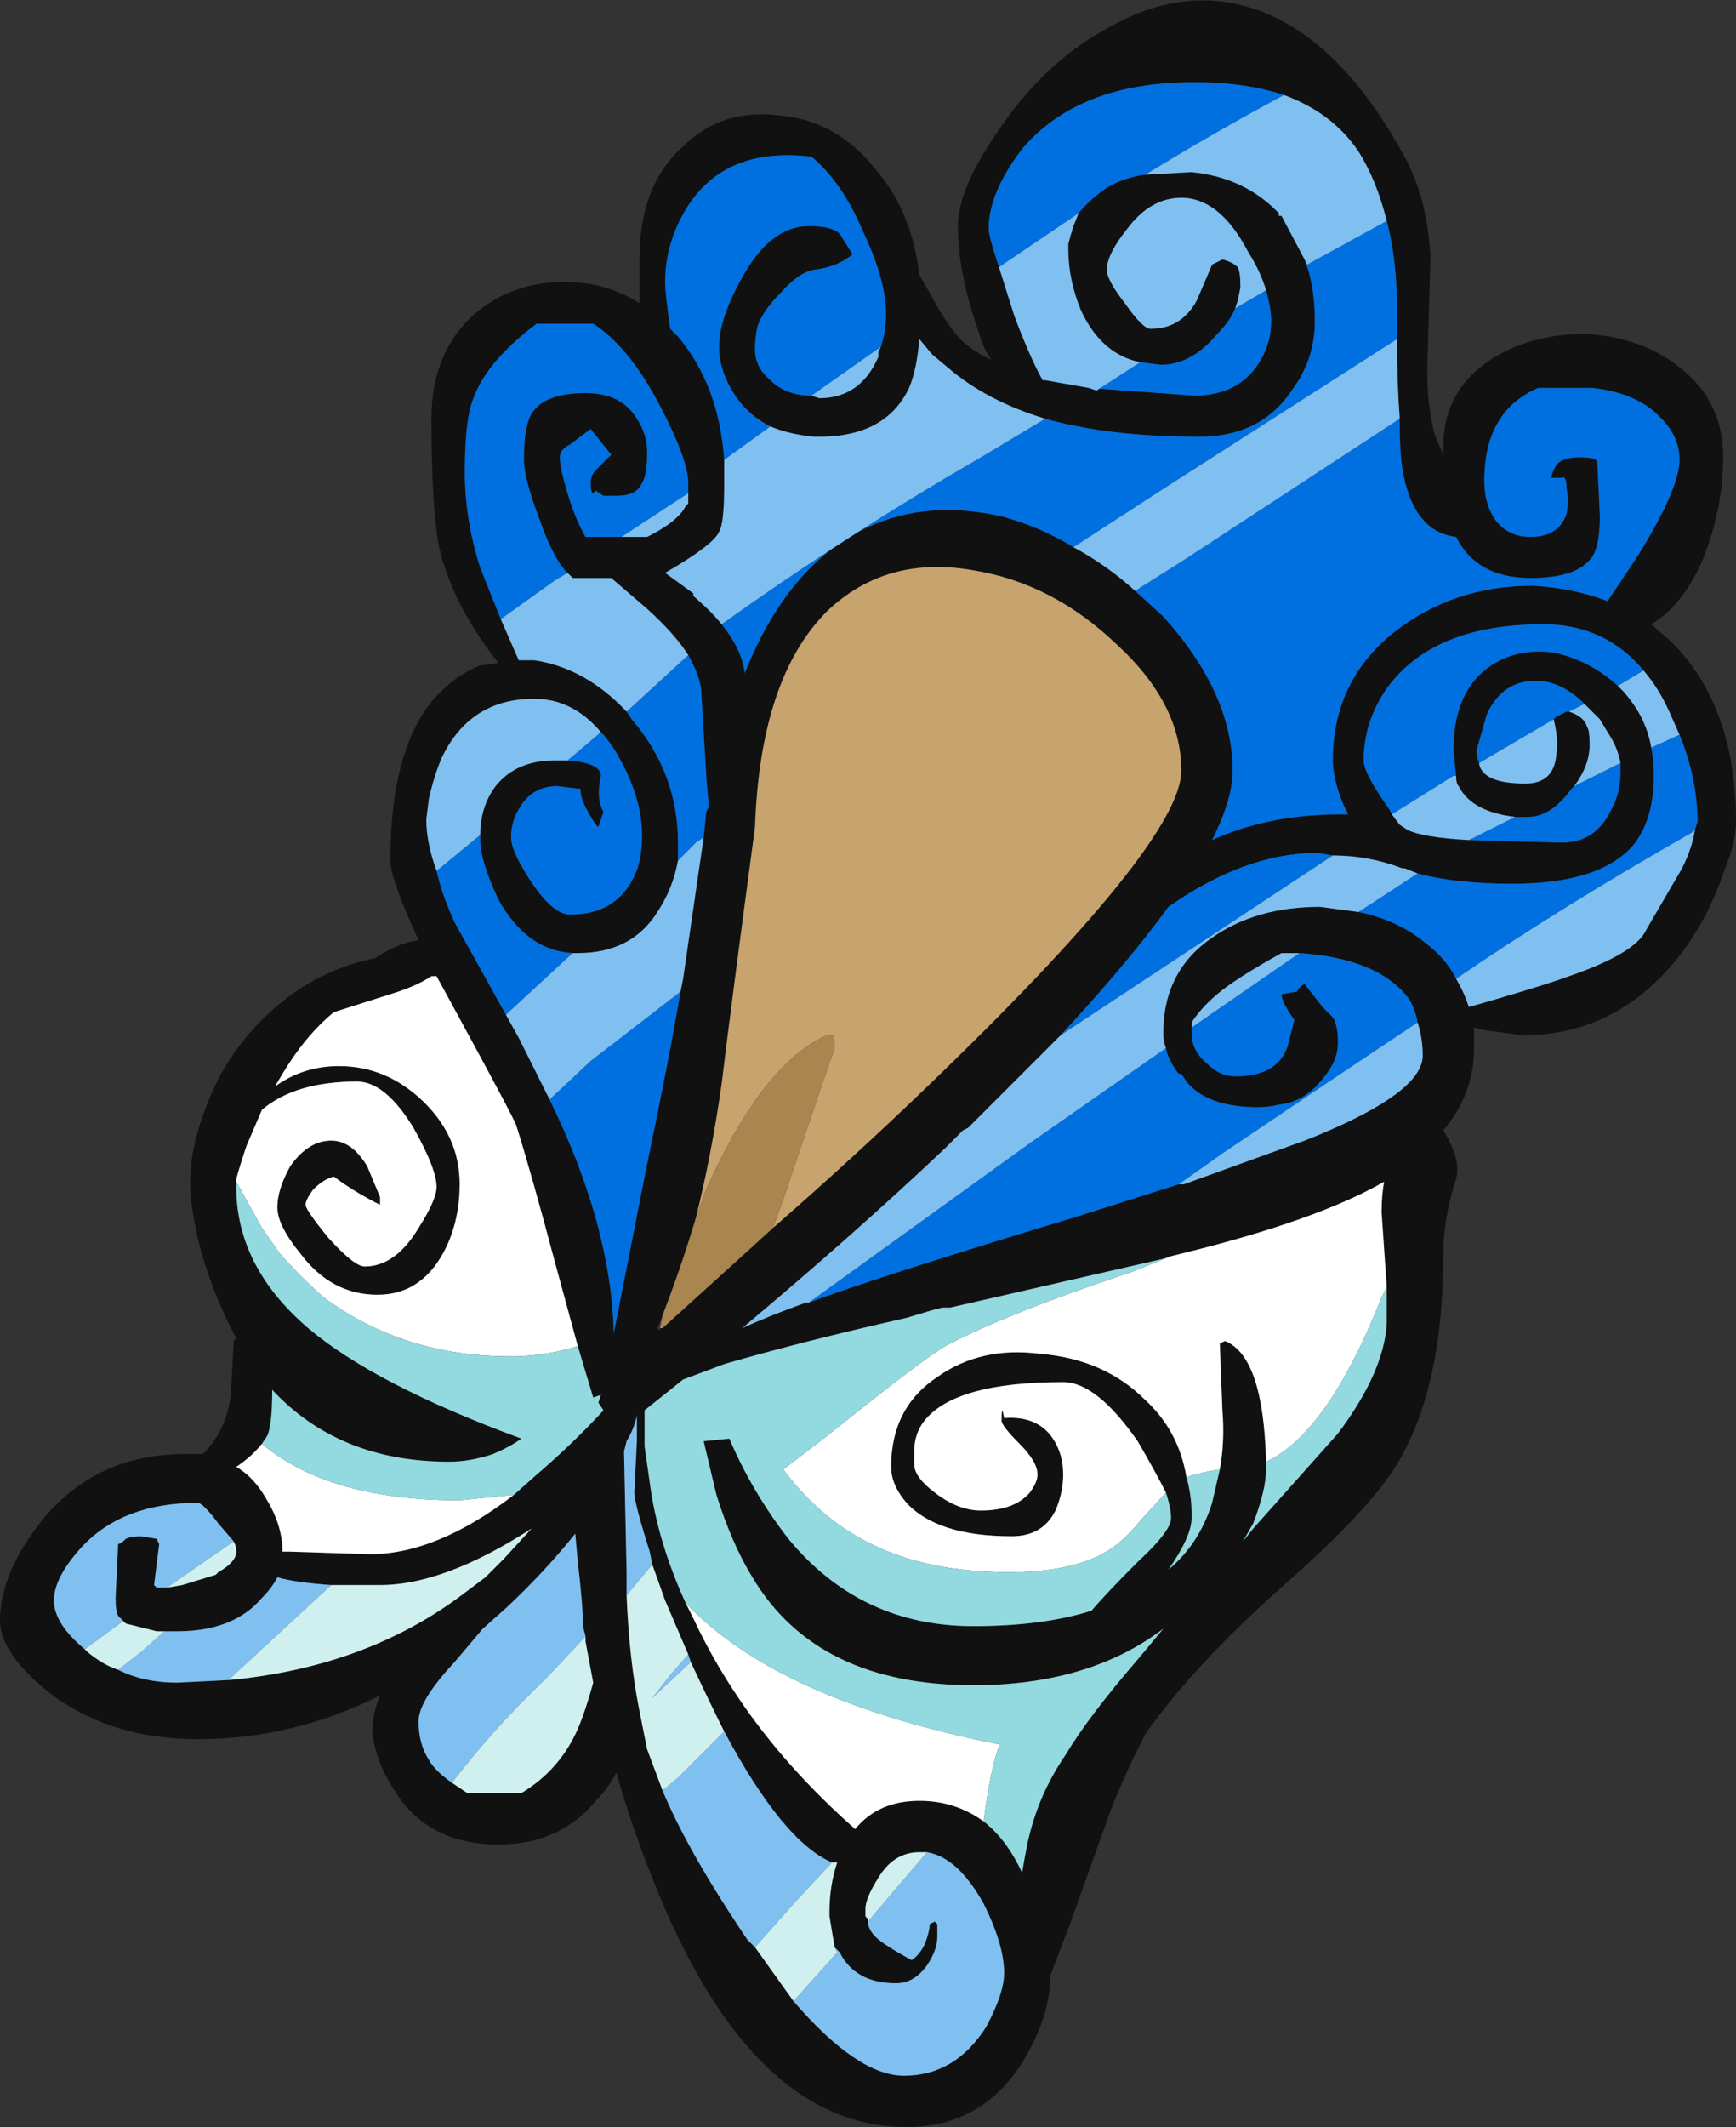 <?xml version="1.0" encoding="UTF-8" standalone="no"?>
<svg xmlns:ffdec="https://www.free-decompiler.com/flash" xmlns:xlink="http://www.w3.org/1999/xlink" ffdec:objectType="frame" height="289.8px" width="236.6px" xmlns="http://www.w3.org/2000/svg">
  <rect width="100%" height="100%" fill="#333333" stroke="none"/>
  <g transform="matrix(1.0, 0.0, 0.0, 1.0, 138.95, 171.15)">
    <use ffdec:characterId="580" height="41.4" transform="matrix(7.0, 0.0, 0.0, 7.0, -138.95, -171.15)" width="33.8" xlink:href="#shape0"/>
  </g>
  <defs>
    <g id="shape0" transform="matrix(1.0, 0.0, 0.0, 1.0, 19.85, 24.45)">
      <path d="M13.7 -15.55 Q13.7 -14.55 13.3 -13.55 12.9 -12.65 12.3 -12.3 L12.7 -11.95 Q13.95 -10.7 13.95 -8.45 13.95 -8.05 13.7 -7.45 13.45 -6.7 13.0 -6.05 11.75 -4.3 9.8 -4.3 L9.05 -4.4 8.85 -4.45 8.85 -4.05 Q8.85 -3.15 8.25 -2.45 8.6 -1.9 8.5 -1.5 8.25 -0.75 8.25 0.0 8.25 2.55 7.35 4.05 6.8 4.95 5.15 6.4 3.4 7.95 2.45 9.3 L2.3 9.6 Q2.0 10.2 1.75 10.85 L1.0 12.95 0.6 14.0 Q0.6 14.8 0.05 15.7 -0.75 16.95 -2.2 16.95 -5.25 16.95 -7.15 12.1 -7.55 11.1 -7.85 10.05 -8.0 10.35 -8.25 10.6 -8.95 11.45 -10.15 11.45 -11.55 11.45 -12.2 10.35 -12.55 9.8 -12.6 9.25 -12.6 8.9 -12.45 8.55 -14.15 9.4 -16.0 9.4 -17.75 9.4 -18.95 8.45 -19.85 7.7 -19.85 7.1 -19.85 6.15 -19.0 5.1 -17.95 3.85 -16.25 3.85 L-15.9 3.85 Q-15.4 3.35 -15.35 2.6 L-15.3 1.65 -15.25 1.6 -15.3 1.5 Q-15.75 0.65 -16.0 -0.35 -16.15 -1.05 -16.15 -1.4 -16.15 -2.15 -15.8 -3.0 -15.45 -3.9 -14.75 -4.6 -13.8 -5.55 -12.55 -5.8 -12.1 -6.1 -11.7 -6.15 -12.25 -7.35 -12.25 -7.7 -12.25 -9.85 -11.4 -10.85 -11.0 -11.3 -10.5 -11.5 L-10.45 -11.5 -10.15 -11.55 Q-11.05 -12.7 -11.3 -13.8 -11.45 -14.55 -11.45 -16.3 -11.45 -17.6 -10.6 -18.35 -9.75 -19.05 -8.6 -18.95 -7.95 -18.9 -7.4 -18.55 L-7.4 -19.4 Q-7.4 -20.85 -6.55 -21.6 -5.8 -22.35 -4.65 -22.2 -3.55 -22.1 -2.8 -21.15 -2.1 -20.35 -1.95 -19.1 L-1.75 -18.75 Q-1.4 -18.1 -1.15 -17.85 -0.9 -17.6 -0.55 -17.45 -0.7 -17.65 -0.8 -18.0 -1.2 -19.15 -1.2 -20.05 -1.2 -20.8 -0.35 -22.0 0.55 -23.3 1.8 -23.95 3.25 -24.75 4.65 -24.25 6.3 -23.65 7.55 -21.3 7.95 -20.5 8.0 -19.45 L7.95 -17.65 Q7.9 -16.6 8.1 -15.95 L8.25 -15.6 8.25 -15.75 Q8.25 -16.8 9.1 -17.4 9.9 -17.95 11.0 -17.95 12.1 -17.9 12.85 -17.3 13.7 -16.65 13.7 -15.55 M2.25 -12.95 L2.8 -12.45 Q4.15 -10.95 4.15 -9.45 4.15 -8.9 3.75 -8.1 4.85 -8.6 6.25 -8.6 L6.4 -8.6 6.3 -8.8 Q6.1 -9.3 6.1 -9.65 6.1 -11.2 7.3 -12.15 8.45 -13.05 10.0 -13.05 10.8 -13.0 11.45 -12.75 L12.05 -13.65 Q12.85 -14.95 12.85 -15.5 12.85 -15.95 12.5 -16.3 12.05 -16.8 11.15 -16.9 L10.1 -16.9 Q9.05 -16.45 9.05 -15.1 9.05 -14.65 9.25 -14.35 9.5 -14.0 9.95 -14.0 10.5 -14.0 10.65 -14.45 10.7 -14.7 10.65 -14.95 10.65 -15.2 10.55 -15.15 L10.35 -15.15 Q10.4 -15.35 10.5 -15.45 10.65 -15.55 10.9 -15.55 11.25 -15.55 11.25 -15.45 L11.3 -14.4 Q11.3 -13.75 11.1 -13.55 10.8 -13.2 9.95 -13.2 8.9 -13.2 8.5 -14.0 7.65 -14.1 7.45 -15.35 7.4 -15.7 7.4 -16.3 L7.4 -16.35 Q7.35 -17.0 7.35 -17.85 L7.35 -18.4 Q7.35 -19.4 7.15 -20.15 6.95 -20.95 6.6 -21.5 6.1 -22.25 5.15 -22.6 4.4 -22.85 3.4 -22.85 1.15 -22.85 0.05 -21.55 -0.6 -20.7 -0.6 -20.0 -0.6 -19.85 -0.4 -19.25 L-0.1 -18.3 Q0.2 -17.5 0.45 -17.05 L0.5 -17.05 1.35 -16.9 3.4 -16.75 Q4.3 -16.75 4.7 -17.45 4.9 -17.8 4.9 -18.2 4.9 -18.45 4.8 -18.8 4.7 -19.15 4.45 -19.55 3.9 -20.6 3.15 -20.6 2.55 -20.6 2.1 -20.0 1.7 -19.5 1.7 -19.2 1.7 -19.0 2.05 -18.55 2.4 -18.05 2.55 -18.05 3.15 -18.05 3.45 -18.6 L3.75 -19.3 3.95 -19.4 Q4.15 -19.35 4.25 -19.25 4.3 -19.15 4.3 -18.9 L4.3 -18.85 4.25 -18.6 4.2 -18.45 Q4.1 -18.2 3.85 -17.95 3.35 -17.35 2.75 -17.35 L2.35 -17.4 Q1.6 -17.55 1.2 -18.4 0.95 -19.0 0.95 -19.6 L0.95 -19.7 Q1.0 -19.9 1.05 -20.05 L1.15 -20.3 Q1.35 -20.55 1.7 -20.8 2.05 -21.0 2.45 -21.05 L3.35 -21.1 Q4.35 -21.0 5.0 -20.35 L5.05 -20.3 5.05 -20.25 5.1 -20.25 5.55 -19.4 Q5.75 -18.9 5.75 -18.2 5.75 -17.45 5.3 -16.85 4.7 -15.95 3.5 -15.95 1.75 -15.95 0.5 -16.3 -0.65 -16.65 -1.4 -17.3 L-1.7 -17.55 -1.95 -17.85 Q-2.0 -17.25 -2.15 -16.9 -2.6 -15.95 -3.9 -15.95 L-4.0 -15.95 Q-4.5 -16.0 -4.85 -16.15 -5.25 -16.35 -5.5 -16.7 -5.85 -17.2 -5.85 -17.7 -5.85 -18.25 -5.4 -19.05 -4.85 -20.05 -4.1 -20.05 -3.65 -20.05 -3.5 -19.9 L-3.25 -19.5 Q-3.55 -19.25 -4.0 -19.2 -4.3 -19.15 -4.65 -18.75 -5.0 -18.4 -5.1 -18.1 -5.15 -17.9 -5.15 -17.65 -5.15 -17.3 -4.85 -17.05 -4.55 -16.75 -4.05 -16.75 L-3.9 -16.7 Q-3.1 -16.7 -2.75 -17.5 L-2.75 -17.6 -2.7 -17.7 Q-2.6 -18.0 -2.6 -18.35 -2.6 -19.0 -3.05 -19.95 -3.45 -20.9 -4.05 -21.4 -5.7 -21.6 -6.45 -20.45 -6.9 -19.75 -6.9 -18.95 -6.9 -18.75 -6.8 -18.05 L-6.65 -17.9 Q-5.85 -16.95 -5.75 -15.5 L-5.75 -15.0 Q-5.75 -14.25 -5.85 -14.1 -5.95 -13.85 -6.9 -13.3 L-6.35 -12.9 -6.35 -12.85 Q-6.0 -12.55 -5.8 -12.3 -5.4 -11.8 -5.35 -11.35 -4.75 -12.85 -3.8 -13.65 -2.35 -14.85 -0.35 -14.4 0.4 -14.2 1.05 -13.8 1.7 -13.45 2.25 -12.95 M11.0 -10.75 Q10.55 -11.2 10.05 -11.2 9.4 -11.2 9.1 -10.55 L8.9 -9.85 Q8.9 -9.7 8.95 -9.6 8.95 -9.5 9.05 -9.4 9.25 -9.2 9.85 -9.2 10.4 -9.2 10.45 -9.75 10.5 -10.05 10.4 -10.45 L10.45 -10.5 10.65 -10.6 10.7 -10.6 Q11.0 -10.5 11.05 -10.3 11.1 -10.25 11.1 -9.95 11.1 -9.55 10.8 -9.15 L10.75 -9.1 Q10.35 -8.55 9.9 -8.55 L9.65 -8.55 Q8.8 -8.65 8.55 -9.15 8.5 -9.2 8.5 -9.35 L8.45 -9.85 Q8.45 -10.9 9.05 -11.4 9.6 -11.85 10.4 -11.75 11.1 -11.6 11.65 -11.1 L11.75 -11.0 Q12.2 -10.5 12.3 -9.9 12.35 -9.65 12.35 -9.35 12.35 -8.5 11.95 -8.0 11.3 -7.25 9.6 -7.25 8.5 -7.25 7.75 -7.45 L7.5 -7.55 7.45 -7.55 Q6.8 -7.8 6.1 -7.8 L5.8 -7.85 Q4.4 -7.85 2.9 -6.8 2.1 -5.7 0.8 -4.3 L-1.0 -2.5 -1.1 -2.45 -1.45 -2.1 Q-3.25 -0.4 -5.4 1.4 -4.85 1.15 -4.15 0.9 L-4.1 0.9 Q-2.6 0.35 1.05 -0.75 L3.1 -1.4 3.2 -1.4 5.55 -2.25 5.8 -2.35 Q7.85 -3.2 7.85 -3.9 7.85 -4.25 7.75 -4.55 7.7 -4.85 7.55 -5.05 6.95 -5.8 5.45 -5.9 L5.1 -5.9 Q4.2 -5.4 3.85 -5.1 3.55 -4.85 3.35 -4.55 L3.35 -4.5 3.35 -4.35 Q3.35 -4.0 3.65 -3.75 3.9 -3.5 4.2 -3.5 5.1 -3.5 5.25 -4.2 L5.35 -4.6 Q5.1 -4.95 5.1 -5.1 L5.4 -5.15 Q5.45 -5.25 5.55 -5.3 L5.9 -4.85 6.1 -4.65 Q6.2 -4.5 6.2 -4.15 6.2 -3.8 5.9 -3.45 5.55 -3.0 5.05 -2.95 4.85 -2.9 4.65 -2.9 3.65 -2.9 3.25 -3.4 L3.15 -3.55 3.1 -3.55 Q2.9 -3.8 2.85 -4.05 2.8 -4.2 2.8 -4.3 L2.8 -4.35 Q2.8 -5.55 3.75 -6.2 4.6 -6.8 5.85 -6.8 L6.6 -6.7 Q7.35 -6.55 7.9 -6.1 8.3 -5.8 8.5 -5.4 8.65 -5.15 8.75 -4.85 10.15 -5.25 10.7 -5.45 12.0 -5.9 12.2 -6.35 L12.9 -7.55 Q13.1 -7.95 13.15 -8.3 L13.2 -8.45 Q13.2 -9.3 12.85 -10.15 L12.65 -10.6 Q12.45 -11.05 12.15 -11.4 11.4 -12.3 10.2 -12.3 8.05 -12.3 7.15 -11.05 6.7 -10.4 6.7 -9.65 6.7 -9.4 7.2 -8.7 L7.25 -8.6 7.4 -8.4 7.55 -8.3 Q7.85 -8.15 8.75 -8.1 L10.55 -8.05 Q11.2 -8.05 11.5 -8.65 11.7 -9.0 11.7 -9.4 L11.7 -9.6 Q11.65 -9.9 11.45 -10.2 L11.3 -10.45 11.0 -10.75 M-4.8 -0.55 Q-3.2 -1.95 -1.85 -3.25 3.15 -8.05 3.15 -9.45 3.15 -10.75 1.9 -11.9 0.65 -13.1 -0.9 -13.35 -2.6 -13.65 -3.75 -12.55 -5.05 -11.25 -5.15 -8.35 -5.6 -5.0 -5.8 -3.35 -6.0 -1.95 -6.3 -0.75 -6.6 0.25 -6.95 1.15 L-7.05 1.4 -7.0 1.45 -7.0 1.4 -6.95 1.4 -5.35 -0.05 -4.8 -0.55 M7.15 0.6 L7.05 -0.85 Q7.05 -1.2 7.1 -1.45 5.8 -0.7 3.15 -0.05 L2.95 0.0 2.8 0.05 -1.35 1.0 -1.5 1.0 -1.7 1.05 -2.2 1.2 Q-4.2 1.65 -5.75 2.1 L-6.55 2.4 -7.3 3.0 -7.3 3.7 -7.2 4.4 Q-7.05 5.55 -6.5 6.75 L-6.35 7.05 Q-5.3 9.3 -3.2 11.15 -2.75 10.6 -1.95 10.6 -1.25 10.6 -0.7 11.0 -0.25 11.35 0.05 12.0 0.1 11.7 0.15 11.45 0.35 10.5 0.9 9.7 1.35 8.95 2.3 7.85 L2.8 7.25 Q1.35 8.35 -0.9 8.35 -3.95 8.35 -5.2 6.25 -5.6 5.6 -5.9 4.65 L-6.15 3.6 -5.65 3.55 Q-5.2 4.6 -4.5 5.5 -3.1 7.2 -0.9 7.2 0.45 7.2 1.4 6.9 1.7 6.55 2.3 5.95 2.95 5.35 2.95 5.1 2.95 4.9 2.85 4.6 2.65 4.2 2.3 3.6 1.5 2.45 0.85 2.45 -1.25 2.45 -1.85 3.2 -2.05 3.45 -2.05 3.8 L-2.05 4.05 Q-2.05 4.3 -1.65 4.6 -1.2 4.95 -0.75 4.95 -0.1 4.95 0.2 4.6 0.35 4.4 0.35 4.25 0.35 4.0 0.0 3.65 -0.35 3.3 -0.35 3.2 -0.35 2.85 -0.3 3.15 0.35 3.1 0.65 3.55 0.85 3.85 0.85 4.25 0.85 4.6 0.7 4.95 0.45 5.45 -0.15 5.45 -1.6 5.45 -2.2 4.8 -2.5 4.45 -2.5 4.1 -2.5 2.95 -1.6 2.35 -0.75 1.75 0.4 1.9 1.65 2.0 2.45 2.8 3.1 3.4 3.25 4.3 3.35 4.65 3.35 5.0 L3.35 5.1 Q3.35 5.45 2.9 6.1 3.5 5.6 3.75 4.8 L3.9 4.15 Q4.0 3.6 3.95 3.0 L3.9 1.7 4.0 1.65 Q4.75 1.95 4.8 4.0 L4.8 4.15 Q4.8 4.55 4.55 5.2 L4.35 5.55 4.55 5.3 6.2 3.45 Q7.1 2.25 7.15 1.3 L7.15 0.6 M-8.75 -13.25 Q-9.05 -13.5 -9.35 -14.35 -9.65 -15.15 -9.65 -15.5 -9.65 -16.15 -9.5 -16.4 -9.25 -16.8 -8.45 -16.8 -7.75 -16.8 -7.45 -16.3 -7.25 -16.0 -7.25 -15.65 -7.25 -15.2 -7.35 -15.05 -7.45 -14.8 -7.85 -14.8 L-8.1 -14.8 -8.25 -14.9 -8.3 -14.85 Q-8.35 -14.85 -8.35 -15.05 -8.35 -15.2 -8.25 -15.3 L-7.95 -15.6 -8.35 -16.1 -8.75 -15.8 Q-8.95 -15.7 -8.95 -15.55 -8.95 -15.35 -8.8 -14.85 -8.65 -14.35 -8.45 -14.0 L-7.75 -14.0 -7.25 -14.0 Q-6.65 -14.3 -6.5 -14.6 L-6.45 -14.65 -6.45 -14.85 -6.45 -15.05 Q-6.45 -15.5 -7.0 -16.55 -7.6 -17.7 -8.3 -18.15 L-9.4 -18.15 Q-10.4 -17.4 -10.65 -16.65 -10.8 -16.25 -10.8 -15.25 -10.8 -14.35 -10.5 -13.4 L-10.1 -12.4 -9.75 -11.6 -9.45 -11.6 Q-8.45 -11.45 -7.65 -10.6 L-7.55 -10.45 Q-6.65 -9.4 -6.65 -8.05 -6.65 -7.9 -6.65 -7.7 -6.75 -7.15 -7.05 -6.7 -7.55 -5.9 -8.6 -5.9 L-8.7 -5.9 Q-9.6 -5.95 -10.15 -6.95 -10.5 -7.7 -10.5 -8.1 L-10.5 -8.2 Q-10.5 -8.75 -10.2 -9.15 -9.8 -9.65 -9.05 -9.65 L-8.8 -9.65 Q-8.15 -9.6 -8.15 -9.35 -8.25 -8.9 -8.1 -8.65 L-8.2 -8.35 Q-8.3 -8.45 -8.4 -8.65 -8.55 -8.9 -8.55 -9.1 L-8.6 -9.1 -9.0 -9.15 Q-9.5 -9.15 -9.75 -8.7 -9.9 -8.45 -9.9 -8.15 -9.9 -7.9 -9.55 -7.35 -9.1 -6.65 -8.75 -6.65 -7.85 -6.65 -7.5 -7.4 -7.35 -7.7 -7.35 -8.2 -7.35 -8.95 -7.85 -9.8 -8.0 -10.05 -8.15 -10.2 -8.7 -10.85 -9.45 -10.85 -10.7 -10.85 -11.25 -9.7 -11.4 -9.35 -11.5 -8.9 L-11.55 -8.5 Q-11.55 -8.05 -11.35 -7.5 -11.25 -7.05 -11.0 -6.5 L-10.0 -4.7 -9.75 -4.25 -9.15 -3.05 Q-7.95 -0.6 -7.9 1.5 L-7.25 -1.8 Q-6.85 -3.7 -6.6 -5.15 L-6.55 -5.4 -6.15 -8.15 -6.1 -8.65 -6.05 -8.75 -6.1 -9.35 -6.2 -11.05 Q-6.25 -11.35 -6.45 -11.7 -6.7 -12.1 -7.25 -12.6 L-7.95 -13.2 -8.7 -13.2 -8.75 -13.25 M-8.6 1.75 L-9.05 0.1 Q-9.5 -1.6 -9.8 -2.55 -9.85 -2.7 -11.05 -4.9 L-11.35 -5.45 -11.45 -5.45 Q-11.75 -5.25 -12.25 -5.1 L-13.35 -4.75 Q-13.9 -4.3 -14.35 -3.55 L-14.5 -3.3 Q-13.95 -3.7 -13.25 -3.7 -12.35 -3.7 -11.65 -3.05 -10.9 -2.35 -10.9 -1.4 -10.9 -0.75 -11.15 -0.2 -11.6 0.75 -12.5 0.75 -13.4 0.75 -14.0 -0.05 -14.45 -0.6 -14.45 -0.95 -14.45 -1.3 -14.2 -1.75 -13.85 -2.25 -13.4 -2.25 -13.0 -2.25 -12.7 -1.75 L-12.45 -1.15 -12.45 -1.0 Q-12.95 -1.25 -13.35 -1.55 -13.55 -1.5 -13.75 -1.3 -13.9 -1.1 -13.9 -1.0 -13.9 -0.9 -13.45 -0.35 -12.95 0.2 -12.75 0.2 -12.15 0.2 -11.7 -0.55 -11.35 -1.1 -11.35 -1.35 -11.35 -1.7 -11.8 -2.5 -12.35 -3.4 -12.9 -3.4 -14.1 -3.4 -14.75 -2.85 L-15.05 -2.15 Q-15.2 -1.7 -15.25 -1.5 L-15.25 -1.45 -15.25 -1.35 Q-15.25 0.2 -13.85 1.4 -12.55 2.5 -9.7 3.55 -9.9 3.7 -10.25 3.85 -10.7 4.0 -11.1 4.0 -13.25 4.0 -14.55 2.6 -14.55 3.3 -14.65 3.5 L-14.75 3.65 Q-14.95 3.9 -15.25 4.1 -14.9 4.3 -14.65 4.75 -14.35 5.25 -14.35 5.75 L-14.2 5.75 -12.65 5.8 Q-11.35 5.8 -9.85 4.65 L-9.4 4.25 Q-8.7 3.65 -8.1 3.0 L-8.2 2.85 -8.15 2.7 -8.3 2.75 -8.6 1.75 M-7.15 6.0 L-7.2 5.75 Q-7.5 4.8 -7.5 4.6 L-7.45 3.6 -7.45 3.1 Q-7.5 3.35 -7.65 3.6 L-7.7 3.8 -7.65 6.15 -7.65 6.6 Q-7.6 7.85 -7.4 8.85 L-7.25 9.6 -6.95 10.4 Q-6.45 11.6 -5.3 13.3 L-5.15 13.45 -4.4 14.5 Q-3.15 15.95 -2.25 15.95 -1.25 15.95 -0.65 15.0 -0.3 14.35 -0.3 13.95 -0.3 13.4 -0.7 12.6 -1.2 11.7 -1.8 11.6 L-1.95 11.6 Q-2.45 11.6 -2.75 12.1 -3.0 12.5 -3.0 12.7 L-3.0 12.85 -2.95 12.9 -2.95 12.95 Q-2.95 13.1 -2.8 13.25 -2.65 13.4 -2.1 13.7 -1.95 13.6 -1.85 13.4 -1.75 13.15 -1.75 13.0 L-1.65 12.95 -1.6 13.0 -1.6 13.25 Q-1.6 13.5 -1.8 13.8 -2.05 14.15 -2.4 14.15 -3.2 14.15 -3.5 13.55 L-3.6 13.45 -3.7 12.85 -3.7 12.75 Q-3.7 12.25 -3.55 11.8 L-3.65 11.8 Q-4.6 11.4 -5.75 9.25 -6.05 8.65 -6.4 7.9 L-6.45 7.75 -6.9 6.7 -7.15 6.0 M-15.4 8.25 Q-12.7 8.0 -10.8 6.55 L-10.4 6.25 -10.05 5.9 -9.5 5.3 Q-11.2 6.4 -12.45 6.4 L-13.4 6.4 Q-14.1 6.35 -14.45 6.25 -14.55 6.45 -14.75 6.65 -15.3 7.3 -16.4 7.3 L-16.65 7.3 -16.8 7.3 -17.4 7.15 -17.45 7.1 -17.55 7.0 Q-17.6 6.9 -17.6 6.65 L-17.55 5.6 Q-17.5 5.6 -17.4 5.5 -17.3 5.45 -17.1 5.45 L-16.8 5.5 -16.75 5.6 -16.85 6.4 -16.8 6.45 -16.6 6.45 -16.3 6.4 -15.65 6.2 -15.6 6.15 Q-15.25 5.95 -15.25 5.75 L-15.25 5.7 Q-15.25 5.65 -15.3 5.55 L-15.6 5.2 Q-15.9 4.8 -16.0 4.8 -17.45 4.8 -18.25 5.65 -18.8 6.25 -18.8 6.7 -18.8 7.15 -18.2 7.65 L-18.15 7.7 Q-17.85 7.95 -17.55 8.05 -17.05 8.3 -16.4 8.3 L-15.4 8.25 M-8.45 7.4 L-8.5 7.2 Q-8.5 6.8 -8.6 5.95 L-8.65 5.4 Q-9.25 6.15 -10.0 6.85 L-10.45 7.25 -11.0 7.9 Q-11.7 8.65 -11.7 9.05 -11.7 9.5 -11.5 9.8 -11.4 10.0 -11.05 10.25 L-10.75 10.45 -9.7 10.45 Q-8.95 10.0 -8.6 9.2 -8.45 8.85 -8.3 8.3 L-8.45 7.5 -8.45 7.4" fill="#111111" fill-rule="evenodd" stroke="none"/>
      <path d="M2.95 0.0 L3.15 -0.05 Q5.8 -0.7 7.1 -1.45 7.05 -1.2 7.05 -0.85 L7.15 0.6 7.05 0.8 Q6.0 3.45 4.8 4.0 4.75 1.95 4.0 1.65 L3.9 1.7 3.95 3.0 Q4.0 3.6 3.9 4.15 3.55 4.2 3.25 4.3 3.1 3.4 2.45 2.8 1.65 2.0 0.4 1.9 -0.75 1.75 -1.6 2.35 -2.5 2.95 -2.5 4.1 -2.5 4.45 -2.2 4.8 -1.6 5.45 -0.15 5.45 0.45 5.45 0.7 4.95 0.85 4.6 0.85 4.25 0.85 3.85 0.65 3.55 0.35 3.1 -0.3 3.15 -0.35 2.85 -0.35 3.2 -0.35 3.3 0.0 3.65 0.35 4.0 0.35 4.25 0.35 4.4 0.2 4.6 -0.1 4.95 -0.75 4.95 -1.2 4.95 -1.65 4.6 -2.05 4.3 -2.05 4.05 L-2.05 3.8 Q-2.05 3.45 -1.85 3.2 -1.25 2.45 0.85 2.45 1.5 2.45 2.3 3.6 2.65 4.2 2.85 4.6 L2.35 5.15 Q1.95 5.65 1.5 5.85 0.85 6.15 -0.2 6.15 -2.05 6.15 -3.25 5.4 -4.0 4.95 -4.6 4.15 L-3.75 3.5 Q-1.7 1.85 -1.35 1.7 -0.2 1.1 2.2 0.3 L2.95 0.0 M-6.5 6.75 Q-4.7 8.65 -0.4 9.5 L-0.4 9.55 Q-0.55 9.9 -0.7 11.0 -1.25 10.6 -1.95 10.6 -2.75 10.6 -3.2 11.15 -5.3 9.3 -6.35 7.05 L-6.5 6.75 M-15.25 -1.45 L-15.25 -1.5 Q-15.2 -1.7 -15.05 -2.15 L-14.75 -2.85 Q-14.1 -3.4 -12.9 -3.4 -12.35 -3.4 -11.8 -2.5 -11.35 -1.7 -11.35 -1.35 -11.35 -1.1 -11.7 -0.55 -12.15 0.2 -12.75 0.2 -12.95 0.2 -13.45 -0.35 -13.9 -0.9 -13.9 -1.0 -13.9 -1.1 -13.75 -1.3 -13.55 -1.5 -13.35 -1.55 -12.95 -1.25 -12.45 -1.0 L-12.45 -1.15 -12.7 -1.75 Q-13.0 -2.25 -13.4 -2.25 -13.85 -2.25 -14.2 -1.75 -14.45 -1.3 -14.45 -0.95 -14.45 -0.6 -14.0 -0.05 -13.4 0.75 -12.5 0.75 -11.6 0.75 -11.15 -0.2 -10.9 -0.75 -10.9 -1.4 -10.9 -2.35 -11.65 -3.05 -12.35 -3.7 -13.25 -3.7 -13.95 -3.7 -14.5 -3.3 L-14.35 -3.55 Q-13.9 -4.3 -13.35 -4.75 L-12.25 -5.1 Q-11.75 -5.25 -11.45 -5.45 L-11.35 -5.45 -11.05 -4.9 Q-9.85 -2.7 -9.8 -2.55 -9.5 -1.6 -9.05 0.1 L-8.6 1.75 Q-9.25 1.95 -9.9 1.95 -12.0 1.95 -13.55 0.8 -14.0 0.4 -14.4 -0.05 L-14.75 -0.55 -15.25 -1.45 M-9.85 4.65 Q-11.35 5.8 -12.65 5.8 L-14.2 5.75 -14.35 5.75 Q-14.35 5.25 -14.65 4.75 -14.9 4.3 -15.25 4.1 -14.95 3.9 -14.75 3.65 -13.45 4.75 -10.9 4.75 L-9.9 4.65 -9.85 4.65" fill="#ffffff" fill-rule="evenodd" stroke="none"/>
      <path d="M2.95 0.0 L2.2 0.3 Q-0.2 1.1 -1.35 1.7 -1.7 1.85 -3.75 3.5 L-4.6 4.15 Q-4.0 4.95 -3.25 5.4 -2.05 6.15 -0.2 6.15 0.85 6.15 1.5 5.85 1.95 5.65 2.35 5.15 L2.85 4.6 Q2.95 4.9 2.95 5.1 2.95 5.35 2.3 5.95 1.7 6.55 1.4 6.9 0.45 7.2 -0.9 7.2 -3.1 7.2 -4.5 5.5 -5.2 4.6 -5.65 3.55 L-6.15 3.6 -5.9 4.65 Q-5.6 5.6 -5.2 6.25 -3.95 8.35 -0.9 8.35 1.35 8.35 2.8 7.25 L2.3 7.85 Q1.35 8.95 0.9 9.7 0.35 10.5 0.15 11.45 0.1 11.7 0.05 12.0 -0.25 11.35 -0.7 11.0 -0.55 9.9 -0.4 9.55 L-0.4 9.5 Q-4.7 8.65 -6.5 6.75 -7.05 5.55 -7.2 4.4 L-7.3 3.7 -7.3 3.0 -6.55 2.4 -5.75 2.1 Q-4.2 1.65 -2.2 1.2 L-1.7 1.05 -1.5 1.0 -1.35 1.0 2.8 0.05 2.95 0.0 M3.25 4.3 Q3.55 4.2 3.9 4.15 L3.75 4.8 Q3.5 5.6 2.9 6.1 3.35 5.45 3.35 5.1 L3.35 5.0 Q3.35 4.65 3.25 4.3 M4.8 4.0 Q6.0 3.45 7.05 0.8 L7.15 0.6 7.15 1.3 Q7.1 2.25 6.2 3.45 L4.55 5.3 4.35 5.55 4.55 5.2 Q4.8 4.55 4.8 4.15 L4.8 4.0 M-15.25 -1.45 L-14.75 -0.55 -14.4 -0.05 Q-14.0 0.4 -13.55 0.8 -12.0 1.95 -9.9 1.95 -9.25 1.95 -8.6 1.75 L-8.3 2.75 -8.15 2.7 -8.2 2.85 -8.1 3.0 Q-8.7 3.65 -9.4 4.25 L-9.85 4.65 -9.9 4.65 -10.9 4.75 Q-13.45 4.75 -14.75 3.65 L-14.65 3.5 Q-14.55 3.3 -14.55 2.6 -13.25 4.0 -11.1 4.0 -10.7 4.0 -10.25 3.85 -9.9 3.7 -9.7 3.55 -12.55 2.5 -13.85 1.4 -15.25 0.2 -15.25 -1.35 L-15.25 -1.45" fill="#93d9e0" fill-rule="evenodd" stroke="none"/>
      <path d="M7.4 -16.3 Q7.4 -15.7 7.45 -15.35 7.65 -14.1 8.5 -14.0 8.9 -13.2 9.95 -13.2 10.8 -13.2 11.1 -13.55 11.3 -13.75 11.3 -14.4 L11.25 -15.45 Q11.25 -15.55 10.9 -15.55 10.65 -15.55 10.5 -15.45 10.4 -15.35 10.35 -15.15 L10.55 -15.15 Q10.65 -15.2 10.65 -14.95 10.7 -14.7 10.65 -14.45 10.5 -14.0 9.95 -14.0 9.5 -14.0 9.25 -14.35 9.05 -14.65 9.05 -15.1 9.05 -16.45 10.1 -16.9 L11.15 -16.9 Q12.05 -16.8 12.5 -16.3 12.85 -15.95 12.85 -15.5 12.85 -14.95 12.05 -13.65 L11.45 -12.75 Q10.8 -13.0 10.0 -13.05 8.45 -13.05 7.3 -12.15 6.1 -11.2 6.1 -9.65 6.1 -9.3 6.3 -8.8 L6.4 -8.6 6.25 -8.6 Q4.85 -8.6 3.75 -8.1 4.15 -8.9 4.15 -9.45 4.15 -10.95 2.8 -12.45 L2.25 -12.95 3.2 -13.55 7.4 -16.3 M1.05 -13.8 Q0.4 -14.2 -0.35 -14.4 -2.35 -14.85 -3.8 -13.65 -4.75 -12.85 -5.35 -11.35 -5.4 -11.8 -5.8 -12.3 -3.35 -14.05 -0.75 -15.55 L0.5 -16.3 Q1.75 -15.95 3.5 -15.95 4.7 -15.95 5.3 -16.85 5.75 -17.45 5.75 -18.2 5.75 -18.9 5.55 -19.4 L5.6 -19.3 7.15 -20.15 Q7.35 -19.4 7.35 -18.4 L7.35 -17.85 2.9 -15.0 1.05 -13.8 M-5.75 -15.5 Q-5.85 -16.95 -6.65 -17.9 L-6.8 -18.05 Q-6.9 -18.75 -6.9 -18.95 -6.9 -19.75 -6.45 -20.45 -5.7 -21.6 -4.05 -21.4 -3.45 -20.9 -3.05 -19.95 -2.6 -19.0 -2.6 -18.35 -2.6 -18.0 -2.7 -17.7 L-4.05 -16.75 Q-4.55 -16.75 -4.85 -17.05 -5.15 -17.3 -5.15 -17.65 -5.15 -17.9 -5.1 -18.1 -5.0 -18.4 -4.65 -18.75 -4.3 -19.15 -4.0 -19.2 -3.55 -19.25 -3.25 -19.5 L-3.5 -19.9 Q-3.65 -20.05 -4.1 -20.05 -4.85 -20.05 -5.4 -19.05 -5.85 -18.25 -5.85 -17.7 -5.85 -17.2 -5.5 -16.7 -5.25 -16.35 -4.85 -16.15 L-5.75 -15.5 M2.45 -21.05 Q2.05 -21.0 1.7 -20.8 1.35 -20.55 1.15 -20.3 L-0.4 -19.25 Q-0.6 -19.85 -0.6 -20.0 -0.6 -20.7 0.05 -21.55 1.15 -22.85 3.4 -22.85 4.4 -22.85 5.15 -22.6 3.75 -21.85 2.45 -21.05 M2.35 -17.4 L2.75 -17.35 Q3.35 -17.35 3.85 -17.95 4.1 -18.2 4.2 -18.45 L4.8 -18.8 Q4.9 -18.45 4.9 -18.2 4.9 -17.8 4.7 -17.45 4.3 -16.75 3.4 -16.75 L1.35 -16.9 1.5 -16.85 2.35 -17.4 M8.95 -9.6 Q8.9 -9.7 8.9 -9.85 L9.1 -10.55 Q9.4 -11.2 10.05 -11.2 10.55 -11.2 11.0 -10.75 L10.7 -10.6 10.65 -10.6 10.45 -10.5 10.4 -10.45 8.95 -9.6 M11.7 -9.6 L11.7 -9.4 Q11.7 -9.0 11.5 -8.65 11.2 -8.05 10.55 -8.05 L8.75 -8.1 9.65 -8.55 9.9 -8.55 Q10.35 -8.55 10.75 -9.1 L10.8 -9.15 11.7 -9.6 M7.25 -8.6 L7.2 -8.7 Q6.7 -9.4 6.7 -9.65 6.7 -10.4 7.15 -11.05 8.05 -12.3 10.2 -12.3 11.4 -12.3 12.15 -11.4 L11.65 -11.1 Q11.1 -11.6 10.4 -11.75 9.6 -11.85 9.05 -11.4 8.45 -10.9 8.45 -9.85 L8.5 -9.35 8.45 -9.35 7.25 -8.6 M12.85 -10.15 Q13.2 -9.3 13.2 -8.45 L13.15 -8.3 13.1 -8.25 Q10.55 -6.8 8.5 -5.4 8.3 -5.8 7.9 -6.1 7.35 -6.55 6.6 -6.7 L7.75 -7.45 Q8.5 -7.25 9.6 -7.25 11.3 -7.25 11.95 -8.0 12.35 -8.5 12.35 -9.35 12.35 -9.65 12.3 -9.9 L12.85 -10.15 M2.85 -4.05 Q2.9 -3.8 3.1 -3.55 L3.15 -3.55 3.25 -3.4 Q3.65 -2.9 4.65 -2.9 4.85 -2.9 5.05 -2.95 5.55 -3.0 5.9 -3.45 6.2 -3.8 6.2 -4.15 6.2 -4.5 6.1 -4.65 L5.9 -4.85 5.55 -5.3 Q5.45 -5.25 5.4 -5.15 L5.1 -5.1 Q5.1 -4.95 5.35 -4.6 L5.25 -4.2 Q5.1 -3.5 4.2 -3.5 3.9 -3.5 3.65 -3.75 3.35 -4.0 3.35 -4.35 L3.35 -4.5 3.35 -4.45 5.45 -5.9 Q6.95 -5.8 7.55 -5.05 7.7 -4.85 7.75 -4.55 5.8 -3.25 3.95 -2.0 L3.1 -1.4 1.05 -0.75 Q-2.6 0.35 -4.1 0.9 L0.2 -2.2 2.85 -4.05 M0.8 -4.3 Q2.1 -5.7 2.9 -6.8 4.4 -7.85 5.8 -7.85 L6.1 -7.8 0.8 -4.3 M-7.75 -14.0 L-8.45 -14.0 Q-8.65 -14.35 -8.8 -14.85 -8.95 -15.35 -8.95 -15.55 -8.95 -15.7 -8.75 -15.8 L-8.35 -16.1 -7.95 -15.6 -8.25 -15.3 Q-8.35 -15.2 -8.35 -15.05 -8.35 -14.85 -8.3 -14.85 L-8.25 -14.9 -8.1 -14.8 -7.85 -14.8 Q-7.45 -14.8 -7.35 -15.05 -7.25 -15.2 -7.25 -15.65 -7.25 -16.0 -7.45 -16.3 -7.75 -16.8 -8.45 -16.8 -9.25 -16.8 -9.5 -16.4 -9.65 -16.15 -9.65 -15.5 -9.65 -15.15 -9.35 -14.35 -9.05 -13.5 -8.75 -13.25 L-8.8 -13.3 -9.05 -13.15 -10.1 -12.4 -10.5 -13.4 Q-10.8 -14.35 -10.8 -15.25 -10.8 -16.25 -10.65 -16.65 -10.4 -17.4 -9.4 -18.15 L-8.3 -18.15 Q-7.6 -17.7 -7.0 -16.55 -6.45 -15.5 -6.45 -15.05 L-6.45 -14.85 -7.75 -14.0 M-6.45 -11.7 Q-6.25 -11.35 -6.2 -11.05 L-6.1 -9.35 -6.05 -8.75 -6.1 -8.65 -6.15 -8.15 -6.3 -8.05 -6.65 -7.7 Q-6.65 -7.9 -6.65 -8.05 -6.65 -9.4 -7.55 -10.45 L-7.65 -10.6 -6.45 -11.7 M-6.6 -5.15 Q-6.85 -3.7 -7.25 -1.8 L-7.9 1.5 Q-7.95 -0.6 -9.15 -3.05 L-8.35 -3.8 -6.6 -5.15 M-10.0 -4.7 L-11.0 -6.5 Q-11.25 -7.05 -11.35 -7.5 L-10.5 -8.2 -10.5 -8.1 Q-10.5 -7.7 -10.15 -6.95 -9.6 -5.95 -8.7 -5.9 L-10.0 -4.7 M-8.15 -10.2 Q-8.0 -10.05 -7.85 -9.8 -7.35 -8.95 -7.35 -8.2 -7.35 -7.7 -7.5 -7.4 -7.85 -6.65 -8.75 -6.65 -9.1 -6.65 -9.55 -7.35 -9.9 -7.9 -9.9 -8.15 -9.9 -8.45 -9.75 -8.7 -9.5 -9.15 -9.0 -9.15 L-8.6 -9.1 -8.55 -9.1 Q-8.55 -8.9 -8.4 -8.65 -8.3 -8.45 -8.2 -8.35 L-8.1 -8.65 Q-8.25 -8.9 -8.15 -9.35 -8.15 -9.6 -8.8 -9.65 L-8.15 -10.2" fill="#0070e0" fill-rule="evenodd" stroke="none"/>
      <path d="M7.4 -16.3 L3.2 -13.55 2.25 -12.95 Q1.7 -13.45 1.05 -13.8 L2.9 -15.0 7.35 -17.85 Q7.35 -17.0 7.4 -16.35 L7.4 -16.3 M-5.8 -12.3 Q-6.0 -12.55 -6.35 -12.85 L-6.35 -12.9 -6.9 -13.3 Q-5.95 -13.85 -5.85 -14.1 -5.75 -14.25 -5.75 -15.0 L-5.75 -15.5 -4.85 -16.15 Q-4.5 -16.0 -4.0 -15.95 L-3.9 -15.95 Q-2.6 -15.95 -2.15 -16.9 -2.0 -17.25 -1.95 -17.85 L-1.7 -17.55 -1.4 -17.3 Q-0.65 -16.65 0.5 -16.3 L-0.75 -15.55 Q-3.35 -14.05 -5.8 -12.3 M-2.7 -17.7 L-2.75 -17.6 -2.75 -17.5 Q-3.1 -16.7 -3.9 -16.7 L-4.05 -16.75 -2.7 -17.7 M5.55 -19.4 L5.1 -20.25 5.05 -20.25 5.05 -20.3 5.0 -20.35 Q4.35 -21.0 3.35 -21.1 L2.45 -21.05 Q3.75 -21.85 5.15 -22.6 6.1 -22.25 6.6 -21.5 6.95 -20.95 7.15 -20.15 L5.6 -19.3 5.55 -19.4 M1.15 -20.3 L1.05 -20.05 Q1.0 -19.9 0.95 -19.7 L0.95 -19.6 Q0.95 -19.0 1.2 -18.4 1.6 -17.55 2.35 -17.4 L1.5 -16.85 1.35 -16.9 0.5 -17.05 0.45 -17.05 Q0.2 -17.5 -0.1 -18.3 L-0.4 -19.25 1.15 -20.3 M4.2 -18.45 L4.25 -18.6 4.3 -18.85 4.3 -18.9 Q4.3 -19.15 4.25 -19.25 4.15 -19.35 3.95 -19.4 L3.75 -19.3 3.45 -18.6 Q3.15 -18.05 2.55 -18.05 2.4 -18.05 2.05 -18.55 1.7 -19.0 1.7 -19.2 1.7 -19.5 2.1 -20.0 2.55 -20.6 3.15 -20.6 3.9 -20.6 4.45 -19.55 4.7 -19.15 4.8 -18.8 L4.2 -18.45 M8.95 -9.6 L10.4 -10.45 Q10.5 -10.05 10.45 -9.75 10.4 -9.2 9.85 -9.2 9.25 -9.2 9.05 -9.4 8.95 -9.5 8.95 -9.6 M10.7 -10.6 L11.0 -10.75 11.3 -10.45 11.45 -10.2 Q11.65 -9.9 11.7 -9.6 L10.8 -9.15 Q11.1 -9.55 11.1 -9.95 11.1 -10.25 11.05 -10.3 11.0 -10.5 10.7 -10.6 M8.75 -8.1 Q7.85 -8.15 7.55 -8.3 L7.4 -8.4 7.25 -8.6 8.45 -9.35 8.5 -9.35 Q8.5 -9.2 8.55 -9.15 8.8 -8.65 9.65 -8.55 L8.75 -8.1 M12.15 -11.4 Q12.45 -11.05 12.65 -10.6 L12.85 -10.15 12.3 -9.9 Q12.2 -10.5 11.75 -11.0 L11.65 -11.1 12.15 -11.4 M13.15 -8.3 Q13.1 -7.95 12.9 -7.55 L12.2 -6.35 Q12.0 -5.9 10.7 -5.45 10.15 -5.25 8.75 -4.85 8.65 -5.15 8.5 -5.4 10.55 -6.8 13.1 -8.25 L13.15 -8.3 M6.6 -6.7 L5.85 -6.8 Q4.6 -6.8 3.75 -6.2 2.8 -5.55 2.8 -4.35 L2.8 -4.3 Q2.8 -4.2 2.85 -4.05 L0.2 -2.2 -4.1 0.9 -4.15 0.9 Q-4.85 1.15 -5.4 1.4 -3.25 -0.4 -1.45 -2.1 L-1.1 -2.45 -1.0 -2.5 0.8 -4.3 6.1 -7.8 Q6.8 -7.8 7.45 -7.55 L7.5 -7.55 7.75 -7.45 6.6 -6.7 M3.35 -4.5 L3.35 -4.55 Q3.55 -4.85 3.85 -5.1 4.2 -5.4 5.1 -5.9 L5.45 -5.9 3.35 -4.45 3.35 -4.5 M7.75 -4.55 Q7.85 -4.25 7.85 -3.9 7.85 -3.2 5.8 -2.35 L5.55 -2.25 3.2 -1.4 3.1 -1.4 3.95 -2.0 Q5.8 -3.25 7.75 -4.55 M-7.75 -14.0 L-6.45 -14.85 -6.45 -14.65 -6.5 -14.6 Q-6.65 -14.3 -7.25 -14.0 L-7.75 -14.0 M-10.1 -12.4 L-9.05 -13.15 -8.8 -13.3 -8.75 -13.25 -8.7 -13.2 -7.95 -13.2 -7.25 -12.6 Q-6.7 -12.1 -6.45 -11.7 L-7.65 -10.6 Q-8.45 -11.45 -9.45 -11.6 L-9.75 -11.6 -10.1 -12.4 M-6.15 -8.15 L-6.55 -5.4 -6.6 -5.15 -8.35 -3.8 -9.15 -3.05 -9.75 -4.25 -10.0 -4.7 -8.7 -5.9 -8.6 -5.9 Q-7.55 -5.9 -7.05 -6.7 -6.75 -7.15 -6.65 -7.7 L-6.3 -8.05 -6.15 -8.15 M-11.35 -7.5 Q-11.55 -8.05 -11.55 -8.5 L-11.5 -8.9 Q-11.4 -9.35 -11.25 -9.7 -10.7 -10.85 -9.45 -10.85 -8.7 -10.85 -8.15 -10.2 L-8.8 -9.65 -9.05 -9.65 Q-9.8 -9.65 -10.2 -9.15 -10.5 -8.75 -10.5 -8.2 L-11.35 -7.5 M-7.65 6.6 L-7.65 6.15 -7.7 3.8 -7.65 3.6 Q-7.5 3.35 -7.45 3.1 L-7.45 3.6 -7.5 4.6 Q-7.5 4.8 -7.2 5.75 L-7.15 6.0 -7.65 6.6 M-6.45 7.75 L-6.4 7.9 -7.15 8.6 -6.8 8.15 -6.45 7.75 M-5.75 9.25 Q-4.6 11.4 -3.65 11.8 L-4.35 12.55 -5.15 13.45 -5.3 13.3 Q-6.45 11.6 -6.95 10.4 L-6.65 10.15 -5.75 9.25 M-3.6 13.45 L-3.5 13.55 Q-3.2 14.15 -2.4 14.15 -2.05 14.15 -1.8 13.8 -1.6 13.5 -1.6 13.25 L-1.6 13.0 -1.65 12.95 -1.75 13.0 Q-1.75 13.15 -1.85 13.4 -1.95 13.6 -2.1 13.7 -2.65 13.4 -2.8 13.25 -2.95 13.1 -2.95 12.95 L-2.4 12.3 -1.8 11.6 Q-1.2 11.7 -0.7 12.6 -0.3 13.4 -0.3 13.95 -0.3 14.35 -0.65 15.0 -1.25 15.95 -2.25 15.95 -3.15 15.95 -4.4 14.5 L-3.55 13.55 -3.6 13.45 M-13.4 6.4 L-15.35 8.2 -15.4 8.25 -16.4 8.3 Q-17.05 8.3 -17.55 8.05 L-17.1 7.7 -16.65 7.3 -16.4 7.3 Q-15.3 7.3 -14.75 6.65 -14.55 6.45 -14.45 6.25 -14.1 6.35 -13.4 6.4 M-18.2 7.65 Q-18.8 7.15 -18.8 6.7 -18.8 6.25 -18.25 5.65 -17.45 4.8 -16.0 4.8 -15.9 4.8 -15.6 5.2 L-15.3 5.55 -16.6 6.45 -16.8 6.45 -16.85 6.4 -16.75 5.6 -16.8 5.5 -17.1 5.45 Q-17.3 5.45 -17.4 5.5 -17.5 5.6 -17.55 5.6 L-17.6 6.65 Q-17.6 6.9 -17.55 7.0 L-17.45 7.1 -18.2 7.65 M-11.05 10.25 Q-11.4 10.0 -11.5 9.8 -11.7 9.5 -11.7 9.05 -11.7 8.65 -11.0 7.9 L-10.45 7.25 -10.0 6.85 Q-9.25 6.15 -8.65 5.4 L-8.6 5.95 Q-8.5 6.8 -8.5 7.2 L-8.45 7.4 -9.2 8.2 Q-10.25 9.2 -11.05 10.25" fill="#80c0f0" fill-rule="evenodd" stroke="none"/>
      <path d="M-7.65 6.6 L-7.15 6.0 -6.9 6.7 -6.45 7.75 -6.8 8.15 -7.15 8.6 -6.4 7.9 Q-6.05 8.65 -5.75 9.25 L-6.65 10.15 -6.95 10.4 -7.25 9.6 -7.4 8.85 Q-7.6 7.85 -7.65 6.6 M-3.65 11.8 L-3.55 11.8 Q-3.7 12.25 -3.7 12.75 L-3.7 12.85 -3.6 13.45 -3.55 13.55 -4.4 14.5 -5.15 13.45 -4.35 12.55 -3.65 11.8 M-2.95 12.95 L-2.95 12.9 -3.0 12.85 -3.0 12.7 Q-3.0 12.5 -2.75 12.1 -2.45 11.6 -1.95 11.6 L-1.8 11.6 -2.4 12.3 -2.95 12.95 M-13.4 6.4 L-12.45 6.4 Q-11.2 6.4 -9.5 5.3 L-10.05 5.9 -10.4 6.25 -10.8 6.55 Q-12.7 8.0 -15.4 8.25 L-15.35 8.2 -13.4 6.4 M-17.55 8.05 Q-17.85 7.95 -18.15 7.7 L-18.2 7.65 -17.45 7.1 -17.4 7.15 -16.8 7.3 -16.65 7.3 -17.1 7.7 -17.55 8.05 M-15.3 5.55 Q-15.25 5.65 -15.25 5.7 L-15.25 5.75 Q-15.25 5.95 -15.6 6.15 L-15.65 6.2 -16.3 6.4 -16.6 6.45 -15.3 5.55 M-11.05 10.25 Q-10.25 9.2 -9.2 8.2 L-8.45 7.4 -8.45 7.5 -8.3 8.3 Q-8.45 8.85 -8.6 9.2 -8.95 10.0 -9.7 10.45 L-10.75 10.45 -11.05 10.25" fill="#d0f0f0" fill-rule="evenodd" stroke="none"/>
      <path d="M-6.3 -0.75 Q-6.0 -1.95 -5.8 -3.35 -5.6 -5.0 -5.15 -8.35 -5.05 -11.25 -3.75 -12.55 -2.6 -13.65 -0.9 -13.35 0.65 -13.1 1.9 -11.9 3.15 -10.75 3.15 -9.45 3.15 -8.05 -1.85 -3.25 -3.2 -1.95 -4.8 -0.55 L-4.55 -1.25 Q-4.05 -2.75 -3.6 -4.05 -3.6 -4.3 -3.65 -4.3 L-3.75 -4.3 Q-5.0 -3.75 -6.1 -1.3 L-6.3 -0.75" fill="#c7a36d" fill-rule="evenodd" stroke="none"/>
      <path d="M-6.3 -0.75 L-6.1 -1.3 Q-5.0 -3.75 -3.75 -4.3 L-3.65 -4.3 Q-3.6 -4.3 -3.6 -4.05 -4.05 -2.75 -4.55 -1.25 L-4.8 -0.55 -5.35 -0.05 -6.95 1.4 -7.0 1.4 -6.95 1.15 Q-6.6 0.25 -6.3 -0.75" fill="#a9854f" fill-rule="evenodd" stroke="none"/>
    </g>
  </defs>
</svg>
